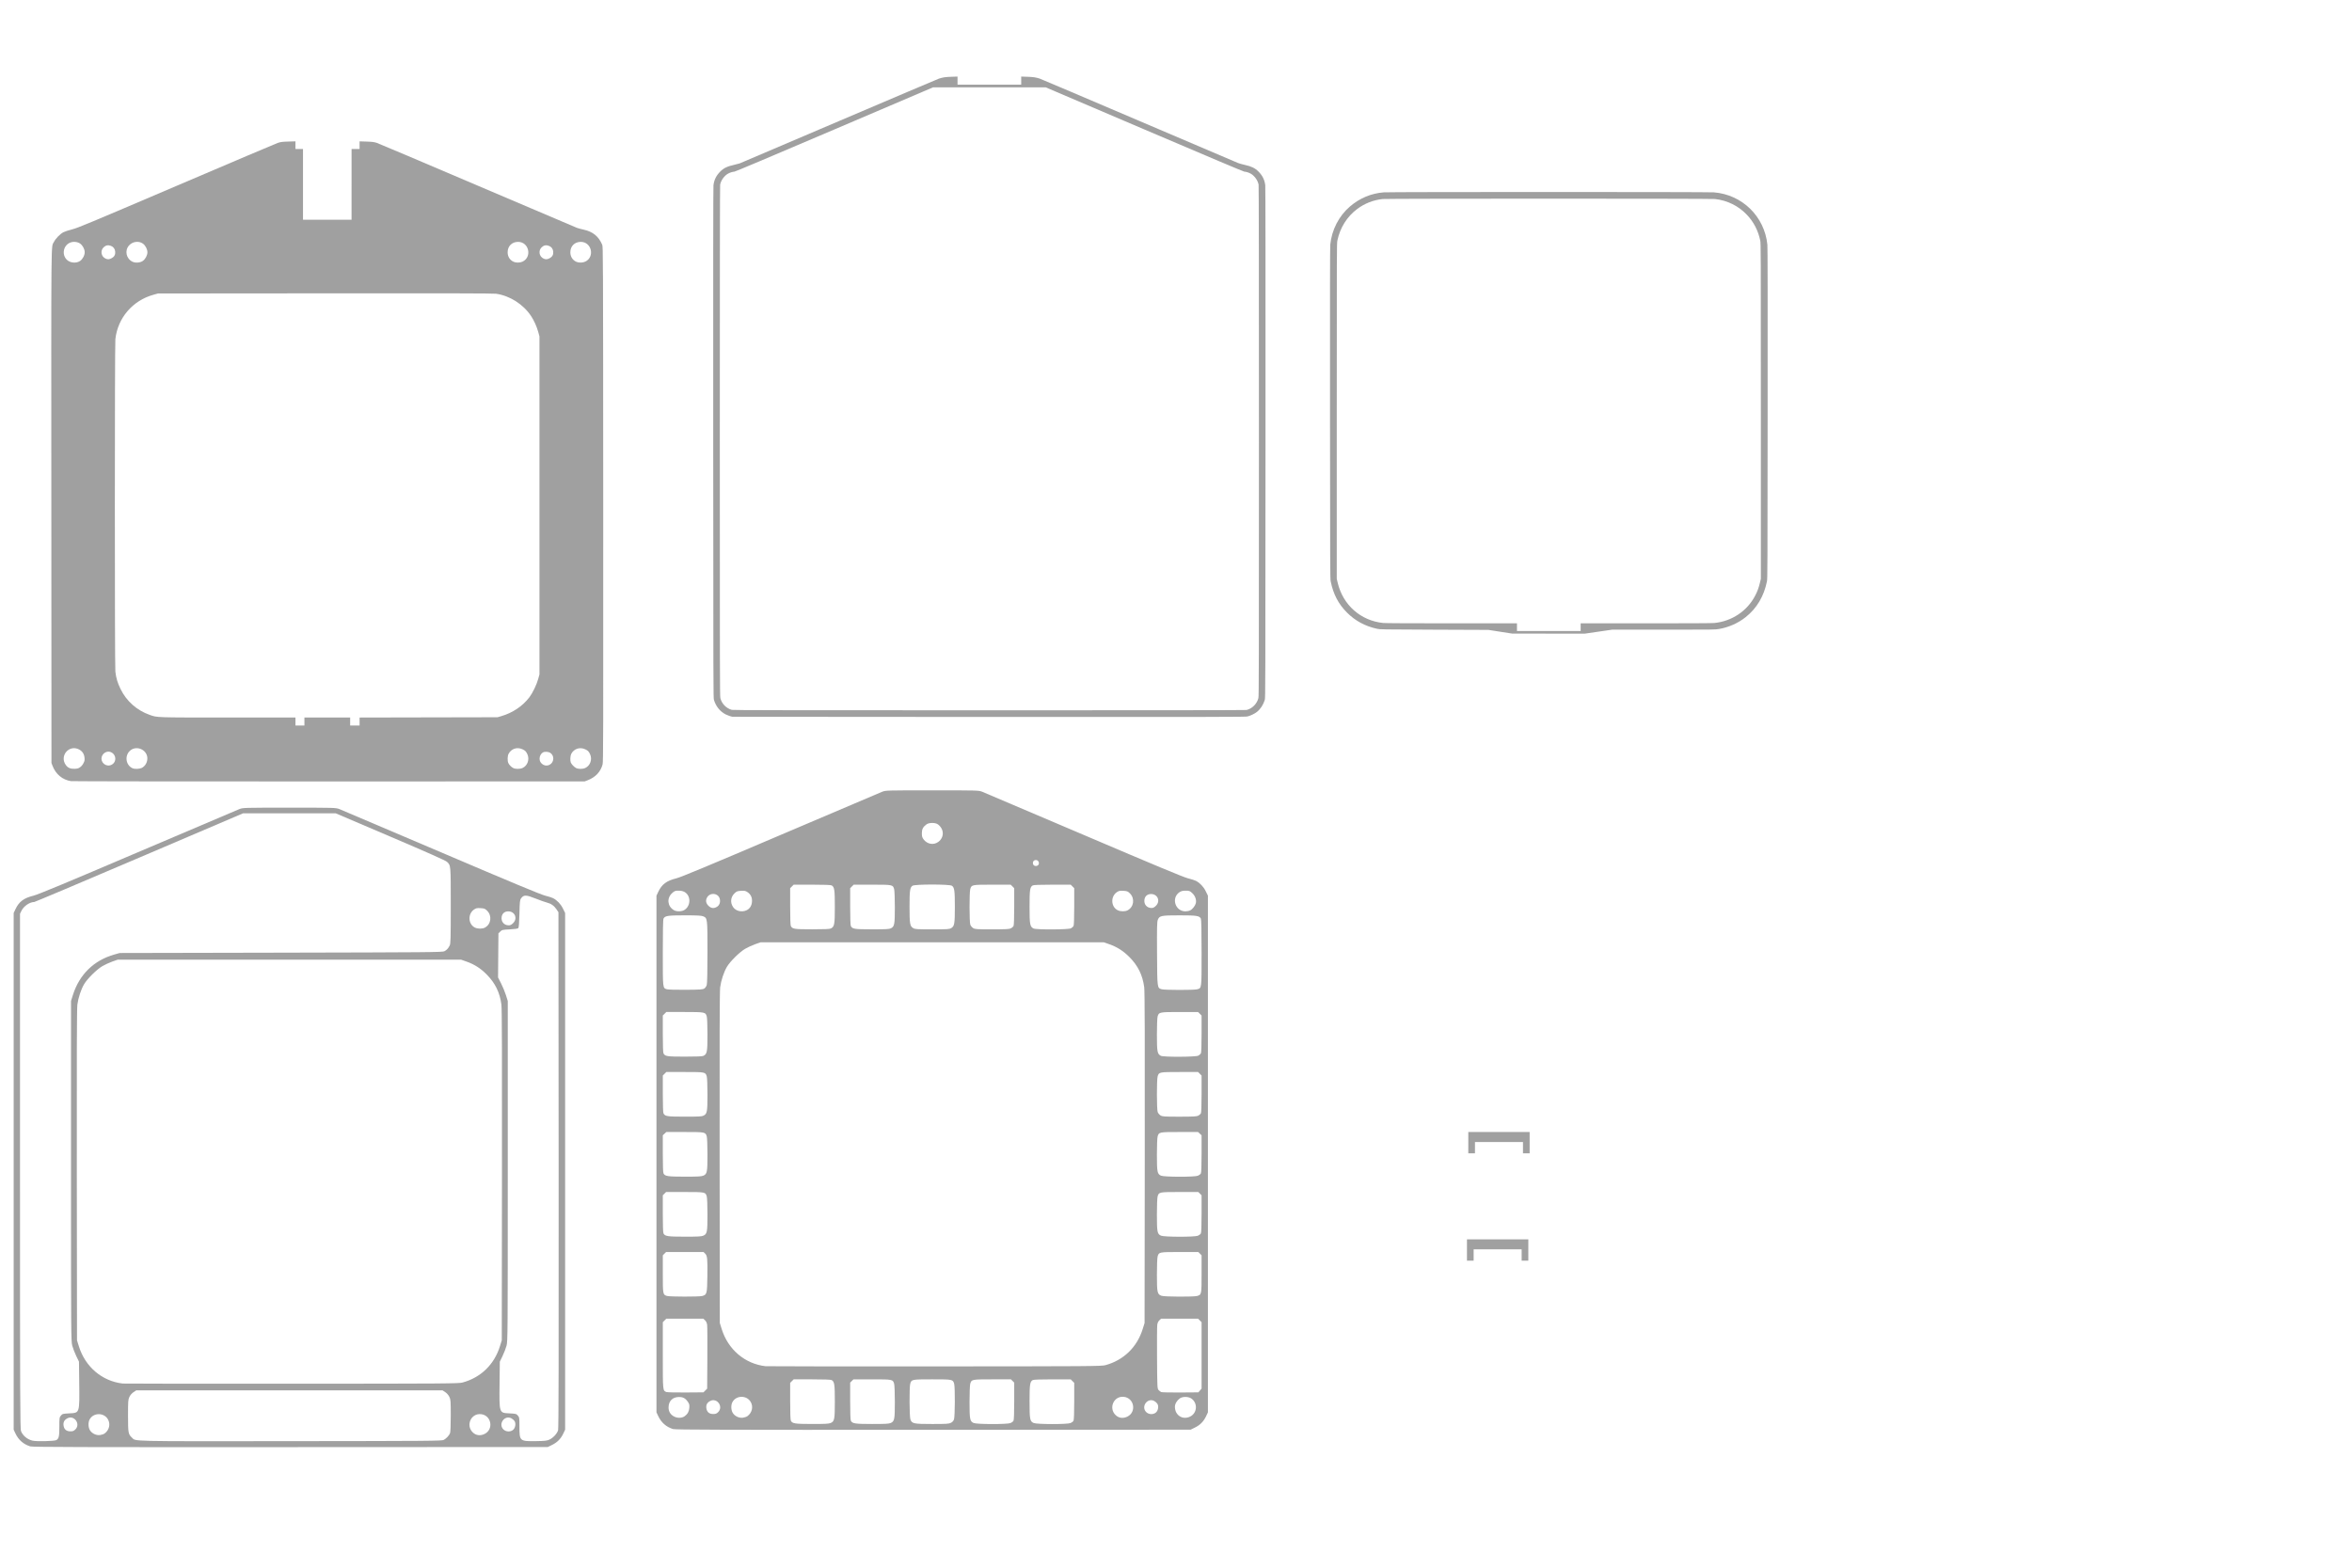 <?xml version="1.0" encoding="UTF-8" standalone="no"?>
<!-- Created with Inkscape (http://www.inkscape.org/) -->

<svg
   width="600mm"
   height="400mm"
   viewBox="0 0 600 400"
   version="1.1"
   id="svg5"
   inkscape:version="1.1.1 (3bf5ae0d25, 2021-09-20)"
   sodipodi:docname="MFD-Layout.svg"
   xmlns:inkscape="http://www.inkscape.org/namespaces/inkscape"
   xmlns:sodipodi="http://sodipodi.sourceforge.net/DTD/sodipodi-0.dtd"
   xmlns="http://www.w3.org/2000/svg"
   xmlns:svg="http://www.w3.org/2000/svg">
  <sodipodi:namedview
     id="namedview7"
     pagecolor="#ffffff"
     bordercolor="#666666"
     borderopacity="1.0"
     inkscape:pageshadow="2"
     inkscape:pageopacity="0.0"
     inkscape:pagecheckerboard="true"
     inkscape:document-units="mm"
     showgrid="false"
     width="600mm"
     inkscape:zoom="0.5499273"
     inkscape:cx="634.62934"
     inkscape:cy="83.64742"
     inkscape:window-width="3840"
     inkscape:window-height="2066"
     inkscape:window-x="1525"
     inkscape:window-y="-11"
     inkscape:window-maximized="1"
     inkscape:current-layer="layer1"
     showborder="true" />
  <defs
     id="defs2">
    <marker
       id="DistanceX"
       orient="auto"
       refX="0"
       refY="0"
       style="overflow:visible">
      <path
         d="M 3,-3 -3,3 M 0,-5 V 5"
         style="stroke:#000000;stroke-width:0.5"
         id="path11" />
    </marker>
    <pattern
       id="Hatch"
       patternUnits="userSpaceOnUse"
       width="8"
       height="8"
       x="0"
       y="0">
      <path
         d="M8 4 l-4,4"
         stroke="#000000"
         stroke-width="0.25"
         linecap="square"
         id="path14" />
      <path
         d="M6 2 l-4,4"
         stroke="#000000"
         stroke-width="0.25"
         linecap="square"
         id="path16" />
      <path
         d="M4 0 l-4,4"
         stroke="#000000"
         stroke-width="0.25"
         linecap="square"
         id="path18" />
    </pattern>
    <symbol
       id="*Model_Space" />
    <symbol
       id="*Paper_Space" />
    <symbol
       id="*Paper_Space0" />
    <inkscape:path-effect
       effect="fill_between_many"
       method="originald"
       linkedpaths="#g126,0,1"
       id="path-effect478"
       is_visible="true"
       lpeversion="0"
       join="true"
       close="true"
       autoreverse="true"
       applied="false" />
    <marker
       id="DistanceX-7"
       orient="auto"
       refX="0"
       refY="0"
       style="overflow:visible">
      <path
         d="M 3,-3 -3,3 M 0,-5 V 5"
         style="stroke:#000000;stroke-width:0.5"
         id="path2567" />
    </marker>
    <pattern
       id="Hatch-6"
       patternUnits="userSpaceOnUse"
       width="8"
       height="8"
       x="0"
       y="0">
      <path
         d="M8 4 l-4,4"
         stroke="#000000"
         stroke-width="0.25"
         linecap="square"
         id="path2570" />
      <path
         d="M6 2 l-4,4"
         stroke="#000000"
         stroke-width="0.25"
         linecap="square"
         id="path2572" />
      <path
         d="M4 0 l-4,4"
         stroke="#000000"
         stroke-width="0.25"
         linecap="square"
         id="path2574" />
    </pattern>
    <symbol
       id="*Model_Space-5" />
    <symbol
       id="*Paper_Space-8" />
    <symbol
       id="*Paper_Space0-4" />
    <marker
       id="DistanceX-3"
       orient="auto"
       refX="0"
       refY="0"
       style="overflow:visible">
      <path
         d="M 3,-3 -3,3 M 0,-5 V 5"
         style="stroke:#000000;stroke-width:0.5"
         id="path3787" />
    </marker>
    <pattern
       id="Hatch-8"
       patternUnits="userSpaceOnUse"
       width="8"
       height="8"
       x="0"
       y="0">
      <path
         d="M8 4 l-4,4"
         stroke="#000000"
         stroke-width="0.25"
         linecap="square"
         id="path3790" />
      <path
         d="M6 2 l-4,4"
         stroke="#000000"
         stroke-width="0.25"
         linecap="square"
         id="path3792" />
      <path
         d="M4 0 l-4,4"
         stroke="#000000"
         stroke-width="0.25"
         linecap="square"
         id="path3794" />
    </pattern>
    <symbol
       id="*Model_Space-3" />
    <symbol
       id="*Paper_Space-7" />
    <symbol
       id="*Paper_Space0-2" />
    <marker
       id="DistanceX-4"
       orient="auto"
       refX="0"
       refY="0"
       style="overflow:visible">
      <path
         d="M 3,-3 -3,3 M 0,-5 V 5"
         style="stroke:#000000;stroke-width:0.5"
         id="path4449" />
    </marker>
    <pattern
       id="Hatch-86"
       patternUnits="userSpaceOnUse"
       width="8"
       height="8"
       x="0"
       y="0">
      <path
         d="M8 4 l-4,4"
         stroke="#000000"
         stroke-width="0.25"
         linecap="square"
         id="path4452" />
      <path
         d="M6 2 l-4,4"
         stroke="#000000"
         stroke-width="0.25"
         linecap="square"
         id="path4454" />
      <path
         d="M4 0 l-4,4"
         stroke="#000000"
         stroke-width="0.25"
         linecap="square"
         id="path4456" />
    </pattern>
    <symbol
       id="*Model_Space-9" />
    <symbol
       id="*Paper_Space-0" />
    <symbol
       id="*Paper_Space0-1" />
    <marker
       id="DistanceX-2"
       orient="auto"
       refX="0"
       refY="0"
       style="overflow:visible">
      <path
         d="M 3,-3 -3,3 M 0,-5 V 5"
         style="stroke:#000000;stroke-width:0.5"
         id="path5402" />
    </marker>
    <pattern
       id="Hatch-85"
       patternUnits="userSpaceOnUse"
       width="8"
       height="8"
       x="0"
       y="0">
      <path
         d="M8 4 l-4,4"
         stroke="#000000"
         stroke-width="0.25"
         linecap="square"
         id="path5405" />
      <path
         d="M6 2 l-4,4"
         stroke="#000000"
         stroke-width="0.25"
         linecap="square"
         id="path5407" />
      <path
         d="M4 0 l-4,4"
         stroke="#000000"
         stroke-width="0.25"
         linecap="square"
         id="path5409" />
    </pattern>
    <symbol
       id="*Model_Space-6" />
    <symbol
       id="*Paper_Space-87" />
    <symbol
       id="*Paper_Space0-42" />
    <marker
       id="DistanceX-5"
       orient="auto"
       refX="0.0"
       refY="0.0"
       style="overflow:visible">
      <path
         d="M 3,-3 L -3,3 M 0,-5 L  0,5"
         style="stroke:#000000; stroke-width:0.5"
         id="path908" />
    </marker>
    <pattern
       id="Hatch-3"
       patternUnits="userSpaceOnUse"
       width="8"
       height="8"
       x="0"
       y="0">
      <path
         d="M8 4 l-4,4"
         stroke="#000000"
         stroke-width="0.25"
         linecap="square"
         id="path911" />
      <path
         d="M6 2 l-4,4"
         stroke="#000000"
         stroke-width="0.25"
         linecap="square"
         id="path913" />
      <path
         d="M4 0 l-4,4"
         stroke="#000000"
         stroke-width="0.25"
         linecap="square"
         id="path915" />
    </pattern>
    <symbol
       id="*Model_Space-99" />
    <symbol
       id="*Paper_Space-1" />
    <symbol
       id="*Paper_Space0-8" />
    <marker
       id="DistanceX-6"
       orient="auto"
       refX="0.0"
       refY="0.0"
       style="overflow:visible">
      <path
         d="M 3,-3 L -3,3 M 0,-5 L  0,5"
         style="stroke:#000000; stroke-width:0.5"
         id="path1025" />
    </marker>
    <pattern
       id="Hatch-0"
       patternUnits="userSpaceOnUse"
       width="8"
       height="8"
       x="0"
       y="0">
      <path
         d="M8 4 l-4,4"
         stroke="#000000"
         stroke-width="0.25"
         linecap="square"
         id="path1028" />
      <path
         d="M6 2 l-4,4"
         stroke="#000000"
         stroke-width="0.25"
         linecap="square"
         id="path1030" />
      <path
         d="M4 0 l-4,4"
         stroke="#000000"
         stroke-width="0.25"
         linecap="square"
         id="path1032" />
    </pattern>
    <symbol
       id="*Model_Space-0" />
    <symbol
       id="*Paper_Space-08" />
    <symbol
       id="*Paper_Space0-3" />
    <marker
       id="DistanceX-1"
       orient="auto"
       refX="0.0"
       refY="0.0"
       style="overflow:visible">
      <path
         d="M 3,-3 L -3,3 M 0,-5 L  0,5"
         style="stroke:#000000; stroke-width:0.5"
         id="path1160" />
    </marker>
    <pattern
       id="Hatch-2"
       patternUnits="userSpaceOnUse"
       width="8"
       height="8"
       x="0"
       y="0">
      <path
         d="M8 4 l-4,4"
         stroke="#000000"
         stroke-width="0.25"
         linecap="square"
         id="path1163" />
      <path
         d="M6 2 l-4,4"
         stroke="#000000"
         stroke-width="0.25"
         linecap="square"
         id="path1165" />
      <path
         d="M4 0 l-4,4"
         stroke="#000000"
         stroke-width="0.25"
         linecap="square"
         id="path1167" />
    </pattern>
    <symbol
       id="*Model_Space-64" />
    <symbol
       id="*Paper_Space-6" />
    <symbol
       id="*Paper_Space0-16" />
    <marker
       id="DistanceX-27"
       orient="auto"
       refX="0.0"
       refY="0.0"
       style="overflow:visible">
      <path
         d="M 3,-3 L -3,3 M 0,-5 L  0,5"
         style="stroke:#000000; stroke-width:0.5"
         id="path1259" />
    </marker>
    <pattern
       id="Hatch-03"
       patternUnits="userSpaceOnUse"
       width="8"
       height="8"
       x="0"
       y="0">
      <path
         d="M8 4 l-4,4"
         stroke="#000000"
         stroke-width="0.25"
         linecap="square"
         id="path1262" />
      <path
         d="M6 2 l-4,4"
         stroke="#000000"
         stroke-width="0.25"
         linecap="square"
         id="path1264" />
      <path
         d="M4 0 l-4,4"
         stroke="#000000"
         stroke-width="0.25"
         linecap="square"
         id="path1266" />
    </pattern>
    <symbol
       id="*Model_Space-1" />
    <symbol
       id="*Paper_Space-18" />
    <symbol
       id="*Paper_Space0-6" />
  </defs>
  <g
     inkscape:label="Layer 1"
     inkscape:groupmode="layer"
     id="layer1"
     style="display:inline">
    <path
       inkscape:original-d="M 0,0"
       inkscape:path-effect="#path-effect478"
       d="M 0,0"
       id="path480" />
    <path
       style="fill:#a0a0a0;stroke:none;stroke-width:0.085"
       d="m 186.858,182.887 c -0.434,-0.072 -1.333,-0.389 -1.788,-0.631 -1.427,-0.758 -2.446,-2.034 -2.947,-3.691 -0.148,-0.491 -0.155,-3.023 -0.179,-65.575 -0.017,-43.939 0.003,-65.28 0.062,-65.729 0.182,-1.395 0.702,-2.449 1.709,-3.467 0.877,-0.887 1.783,-1.336 3.441,-1.704 0.655,-0.145 1.344,-0.323 1.531,-0.396 0.187,-0.072 11.593,-4.935 25.345,-10.805 13.753,-5.871 25.235,-10.747 25.515,-10.836 1.018,-0.323 1.639,-0.414 3.168,-0.465 l 1.552,-0.051 v 1.033 1.033 h 8.122 8.122 V 20.57 19.538 l 1.552,0.051 c 1.528,0.051 2.147,0.141 3.168,0.465 0.281,0.089 11.648,4.919 25.26,10.734 13.613,5.815 25.021,10.678 25.352,10.807 0.331,0.129 1.135,0.353 1.786,0.497 1.651,0.366 2.558,0.816 3.435,1.702 1.007,1.018 1.526,2.072 1.709,3.467 0.059,0.449 0.079,21.79 0.062,65.729 -0.024,62.551 -0.031,65.084 -0.179,65.575 -0.377,1.247 -1.097,2.355 -1.992,3.066 -0.633,0.503 -1.689,1.009 -2.461,1.179 -0.557,0.123 -6.504,0.134 -65.872,0.124 -35.893,-0.006 -65.356,-0.027 -65.473,-0.047 z m 131.126,-1.73 c 1.441,-0.332 2.693,-1.596 3.04,-3.068 0.114,-0.483 0.129,-7.871 0.13,-65.534 7.9e-4,-42.916 -0.028,-65.145 -0.084,-65.447 -0.199,-1.072 -1.043,-2.253 -1.998,-2.795 -0.498,-0.283 -1.231,-0.513 -1.633,-0.513 -0.187,0 -8.858,-3.661 -25.483,-10.759 l -25.2,-10.759 h -14.364 -14.364 l -25.199,10.759 c -16.698,7.13 -25.296,10.759 -25.484,10.759 -0.404,0 -1.136,0.23 -1.635,0.513 -0.955,0.542 -1.799,1.722 -1.998,2.795 -0.056,0.303 -0.085,22.531 -0.084,65.447 0.001,57.663 0.016,65.05 0.13,65.534 0.341,1.448 1.484,2.631 2.931,3.036 0.306,0.086 13.461,0.108 65.66,0.111 42.042,0.002 65.405,-0.026 65.636,-0.079 z"
       id="path3326" />
    <path
       style="fill:#a0a0a0;stroke:none;stroke-width:0.085"
       d="m 382.732,161.192 -3.019,-0.471 -13.821,-0.055 c -13.674,-0.055 -13.83,-0.057 -14.645,-0.236 -3.017,-0.662 -5.567,-2.046 -7.661,-4.16 -2.172,-2.191 -3.459,-4.668 -4.122,-7.93 -0.14,-0.691 -0.15,-3.129 -0.175,-42.875 -0.018,-29.494 0.001,-42.411 0.065,-43.036 0.387,-3.803 2.202,-7.325 5.018,-9.738 2.493,-2.137 5.394,-3.351 8.627,-3.612 1.525,-0.123 82.694,-0.123 84.219,0 7.23,0.582 12.91,6.139 13.645,13.35 0.064,0.625 0.083,13.542 0.065,43.036 -0.025,39.747 -0.035,42.185 -0.175,42.875 -0.776,3.817 -2.585,6.86 -5.421,9.12 -1.926,1.535 -4.349,2.614 -6.794,3.026 -1.035,0.174 -1.267,0.177 -14.173,0.177 h -13.12 l -3.499,0.51 -3.499,0.51 -9.247,-0.01 -9.247,-0.01 z m 20.497,-1.167 v -0.978 h 16.619 c 10.913,0 16.921,-0.03 17.499,-0.089 4.475,-0.451 8.366,-3.059 10.399,-6.97 0.585,-1.126 0.906,-1.995 1.212,-3.282 l 0.241,-1.014 v -42.781 c 0,-41.541 -0.005,-42.803 -0.16,-43.546 -0.529,-2.531 -1.668,-4.732 -3.392,-6.555 -2.154,-2.276 -5.011,-3.687 -8.16,-4.03 -1.158,-0.126 -83.603,-0.126 -84.761,0 -2.4,0.261 -4.607,1.127 -6.504,2.551 -2.596,1.949 -4.366,4.766 -5.049,8.033 -0.155,0.743 -0.16,2.005 -0.16,43.546 v 42.781 l 0.242,1.021 c 1.344,5.669 5.875,9.668 11.611,10.245 0.578,0.058 6.586,0.089 17.499,0.089 h 16.619 v 0.978 0.978 h 8.122 8.122 z"
       id="path3365" />
    <path
       style="fill:#a0a0a0;stroke:none;stroke-width:0.17"
       d="m 7.703,369.047 c -1.733,-0.543 -2.99,-1.648 -3.774,-3.318 l -0.442,-0.943 v -65.915 -65.915 l 0.442,-0.943 c 0.92,-1.962 2.12,-2.863 4.648,-3.489 1.163,-0.288 8.263,-3.243 26.571,-11.059 13.741,-5.866 25.405,-10.828 25.919,-11.025 0.92,-0.354 1.129,-0.36 12.758,-0.36 11.622,0 11.838,0.006 12.758,0.359 0.515,0.198 12.178,5.159 25.919,11.025 17.917,7.649 25.423,10.775 26.536,11.052 0.854,0.212 1.782,0.507 2.063,0.655 1.032,0.543 1.943,1.504 2.502,2.64 l 0.56,1.137 v 65.919 65.918 l -0.448,0.956 c -0.631,1.345 -1.53,2.267 -2.841,2.912 l -1.126,0.554 -65.663,0.032 c -53.97,0.026 -65.791,-0.008 -66.38,-0.193 z m 6.701,-1.617 c 0.621,-0.41 0.735,-0.94 0.735,-3.409 0,-2.246 0.02,-2.387 0.406,-2.836 0.382,-0.444 0.508,-0.477 2.142,-0.562 2.675,-0.139 2.612,0.058 2.521,-7.915 l -0.06,-5.273 -0.699,-1.446 c -0.385,-0.795 -0.842,-1.982 -1.016,-2.637 -0.305,-1.146 -0.316,-2.817 -0.316,-44.567 v -43.376 l 0.469,-1.496 c 1.647,-5.253 5.357,-8.884 10.587,-10.366 l 1.361,-0.385 41.165,-0.085 c 37.812,-0.078 41.207,-0.108 41.676,-0.365 0.612,-0.336 0.97,-0.725 1.34,-1.455 0.244,-0.483 0.276,-1.633 0.276,-10.169 0,-10.485 0.019,-10.261 -0.977,-11.198 -0.347,-0.326 -4.929,-2.365 -14.434,-6.421 l -13.925,-5.943 h -11.83 -11.83 l -26.494,11.312 c -14.571,6.222 -26.617,11.312 -26.767,11.312 -1.163,0 -2.689,1.056 -3.275,2.266 l -0.355,0.734 v 65.697 c 0,58.966 0.027,65.761 0.264,66.329 0.49,1.175 1.588,2.081 2.92,2.41 1.035,0.256 5.674,0.139 6.117,-0.154 z m 98.799,-0.035 c 0.674,-0.373 1.381,-1.134 1.605,-1.727 0.109,-0.289 0.181,-2.071 0.181,-4.497 0,-3.747 -0.024,-4.068 -0.361,-4.763 -0.217,-0.449 -0.635,-0.927 -1.051,-1.202 l -0.69,-0.457 h -39.064 -39.063 l -0.69,0.457 c -0.416,0.275 -0.833,0.753 -1.051,1.202 -0.337,0.695 -0.361,1.016 -0.361,4.78 0,4.409 0.058,4.744 0.981,5.61 1.081,1.016 -1.604,0.955 40.44,0.916 35.624,-0.033 38.653,-0.058 39.124,-0.319 z m 26.961,-0.079 c 0.946,-0.432 1.959,-1.53 2.208,-2.392 0.135,-0.468 0.173,-18.929 0.138,-66.406 l -0.05,-65.757 -0.461,-0.697 c -0.622,-0.941 -1.416,-1.514 -2.434,-1.759 -0.466,-0.112 -1.802,-0.585 -2.969,-1.051 -2.389,-0.954 -2.981,-0.966 -3.646,-0.071 -0.327,0.44 -0.364,0.768 -0.442,3.947 -0.062,2.52 -0.145,3.527 -0.306,3.688 -0.142,0.142 -0.916,0.255 -2.175,0.316 -1.837,0.09 -1.982,0.123 -2.416,0.556 l -0.461,0.461 -0.049,5.625 -0.049,5.625 0.767,1.496 c 0.422,0.823 0.98,2.175 1.24,3.004 l 0.473,1.508 v 43.376 c 0,41.75 -0.012,43.421 -0.316,44.567 -0.174,0.655 -0.631,1.841 -1.016,2.637 l -0.699,1.446 -0.06,5.273 c -0.091,7.973 -0.154,7.776 2.521,7.915 1.634,0.085 1.759,0.118 2.142,0.562 0.386,0.449 0.406,0.589 0.406,2.855 0,3.668 0.071,3.729 4.253,3.665 2.242,-0.034 2.751,-0.093 3.402,-0.39 z M 26.696,365.753 c 1.173,-0.869 1.53,-2.376 0.85,-3.587 -1.013,-1.803 -3.748,-1.78 -4.699,0.04 -0.393,0.752 -0.347,2 0.101,2.725 0.515,0.833 1.59,1.346 2.567,1.224 0.421,-0.052 0.952,-0.234 1.18,-0.403 z m 96.909,0.127 c 2.391,-1.158 1.766,-4.751 -0.879,-5.049 -2.582,-0.291 -3.993,2.897 -2.076,4.688 0.804,0.75 1.88,0.882 2.955,0.362 z M 19.235,364.714 c 1.38,-1.38 -0.304,-3.725 -2.032,-2.831 -0.794,0.411 -1.105,0.989 -0.99,1.843 0.132,0.981 0.728,1.485 1.756,1.485 0.623,0 0.863,-0.094 1.266,-0.497 z m 111.661,0.114 c 0.58,-0.499 0.761,-1.633 0.359,-2.246 -0.153,-0.234 -0.517,-0.549 -0.808,-0.699 -1.728,-0.894 -3.412,1.452 -2.032,2.831 0.648,0.648 1.798,0.701 2.481,0.114 z m -12.872,-12.082 c 4.641,-1.27 8.055,-4.584 9.502,-9.223 l 0.478,-1.531 0.049,-42.101 c 0.035,-29.989 -0.005,-42.516 -0.139,-43.546 -0.405,-3.117 -1.596,-5.542 -3.808,-7.754 -1.555,-1.555 -3.12,-2.549 -5.118,-3.25 l -1.361,-0.478 H 73.825 30.023 l -1.361,0.478 c -0.748,0.263 -1.897,0.791 -2.552,1.174 -1.429,0.836 -3.839,3.219 -4.655,4.603 -0.786,1.334 -1.499,3.498 -1.721,5.228 -0.131,1.021 -0.172,13.804 -0.137,43.546 l 0.049,42.101 0.478,1.531 c 1.637,5.248 5.911,8.877 11.174,9.49 0.327,0.038 19.732,0.06 43.121,0.049 39.779,-0.019 42.595,-0.04 43.603,-0.316 z m 5.635,-116.044 c 1.608,-0.831 1.921,-3.016 0.619,-4.318 -0.538,-0.538 -0.715,-0.608 -1.67,-0.667 -0.907,-0.056 -1.159,-0.005 -1.664,0.335 -1.653,1.114 -1.535,3.761 0.207,4.619 0.701,0.346 1.872,0.36 2.508,0.031 z m 7.253,-1.177 c 1.185,-1.185 0.439,-2.981 -1.241,-2.99 -0.918,-0.005 -1.556,0.521 -1.696,1.397 -0.192,1.209 0.59,2.158 1.788,2.167 0.425,0.003 0.717,-0.143 1.148,-0.574 z"
       id="path4248" />
    <path
       style="fill:#a0a0a0;stroke:none;stroke-width:0.17"
       d="m 171.683,364.625 c -1.733,-0.543 -2.99,-1.648 -3.774,-3.318 l -0.442,-0.943 V 294.448 228.534 l 0.442,-0.943 c 0.92,-1.962 2.12,-2.863 4.648,-3.489 1.163,-0.288 8.263,-3.243 26.571,-11.059 13.741,-5.866 25.405,-10.828 25.919,-11.025 0.92,-0.354 1.129,-0.36 12.758,-0.36 11.622,0 11.838,0.006 12.758,0.359 0.515,0.198 12.178,5.159 25.919,11.025 17.917,7.649 25.423,10.775 26.536,11.052 0.854,0.212 1.782,0.507 2.063,0.655 1.032,0.543 1.943,1.504 2.502,2.64 l 0.56,1.137 v 65.919 65.918 l -0.448,0.956 c -0.631,1.345 -1.53,2.267 -2.841,2.912 l -1.126,0.554 -65.663,0.032 c -53.97,0.026 -65.791,-0.008 -66.38,-0.193 z m 40.192,-1.534 c 1.006,-0.421 1.094,-0.864 1.094,-5.534 0,-4.348 -0.106,-5.045 -0.825,-5.43 -0.222,-0.119 -1.992,-0.184 -5.009,-0.184 h -4.666 l -0.448,0.448 -0.448,0.448 v 4.666 c 0,3.012 0.065,4.787 0.183,5.009 0.383,0.715 1.02,0.812 5.393,0.819 3.253,0.005 4.257,-0.046 4.726,-0.242 z m 15.309,0 c 1.002,-0.419 1.094,-0.876 1.093,-5.401 -5.3e-4,-2.2 -0.079,-4.242 -0.177,-4.593 -0.318,-1.144 -0.363,-1.153 -5.651,-1.153 h -4.733 l -0.418,0.418 -0.418,0.418 v 4.697 c 0,3.034 0.065,4.818 0.183,5.04 0.383,0.715 1.02,0.812 5.393,0.819 3.253,0.005 4.257,-0.046 4.726,-0.242 z m 15.383,-0.049 c 0.406,-0.203 0.66,-0.487 0.798,-0.893 0.258,-0.757 0.294,-8.153 0.045,-9.053 -0.317,-1.143 -0.368,-1.153 -5.606,-1.153 -5.238,0 -5.288,0.01 -5.606,1.153 -0.25,0.9 -0.213,8.296 0.045,9.053 0.375,1.098 0.804,1.19 5.561,1.19 3.627,0 4.245,-0.039 4.763,-0.297 z m 15.216,0.057 c 0.317,-0.132 0.659,-0.395 0.76,-0.584 0.119,-0.222 0.184,-2.001 0.184,-5.04 v -4.697 l -0.418,-0.418 -0.418,-0.418 h -4.733 c -5.289,0 -5.334,0.009 -5.651,1.153 -0.098,0.352 -0.176,2.393 -0.177,4.593 -0.001,4.481 0.096,4.977 1.056,5.394 0.807,0.351 8.563,0.364 9.396,0.016 z m 15.309,0 c 0.317,-0.132 0.659,-0.395 0.76,-0.584 0.119,-0.222 0.184,-1.992 0.184,-5.009 v -4.666 l -0.448,-0.448 -0.448,-0.448 h -4.666 c -3.017,0 -4.787,0.065 -5.009,0.184 -0.719,0.385 -0.825,1.081 -0.825,5.43 0,4.626 0.092,5.108 1.057,5.527 0.807,0.351 8.564,0.364 9.396,0.016 z m -98.407,-1.769 c 0.742,-0.55 1.084,-1.172 1.159,-2.108 0.059,-0.739 0.001,-1.004 -0.326,-1.48 -0.67,-0.977 -1.237,-1.291 -2.324,-1.291 -1.609,0 -2.638,1.031 -2.644,2.65 -0.004,1.052 0.483,1.848 1.427,2.337 0.882,0.456 2.007,0.411 2.707,-0.107 z m 15.99,0 c 1.173,-0.869 1.53,-2.376 0.85,-3.587 -1.013,-1.803 -3.748,-1.78 -4.699,0.04 -0.393,0.752 -0.347,2 0.101,2.725 0.515,0.833 1.59,1.346 2.567,1.224 0.421,-0.052 0.952,-0.234 1.18,-0.403 z m 96.909,0.127 c 2.391,-1.158 1.766,-4.751 -0.879,-5.049 -2.581,-0.291 -3.993,2.897 -2.076,4.688 0.804,0.75 1.88,0.882 2.955,0.362 z m 16.052,-0.03 c 1.781,-0.903 1.944,-3.405 0.298,-4.579 -0.753,-0.537 -2.269,-0.558 -2.967,-0.04 -0.756,0.56 -1.246,1.402 -1.246,2.141 0,2.183 2,3.449 3.915,2.478 z m -120.422,-1.135 c 1.38,-1.38 -0.304,-3.725 -2.032,-2.831 -0.794,0.411 -1.105,0.989 -0.99,1.843 0.132,0.981 0.728,1.485 1.756,1.485 0.623,0 0.863,-0.094 1.266,-0.497 z m 111.661,0.114 c 0.58,-0.499 0.761,-1.633 0.359,-2.246 -0.153,-0.234 -0.517,-0.549 -0.808,-0.699 -1.728,-0.894 -3.412,1.452 -2.032,2.831 0.648,0.648 1.798,0.701 2.481,0.114 z m -114.952,-5.617 0.471,-0.471 0.052,-7.779 c 0.029,-4.278 0.004,-8.113 -0.056,-8.522 -0.07,-0.483 -0.261,-0.885 -0.545,-1.148 l -0.437,-0.405 h -4.715 -4.715 l -0.448,0.448 -0.448,0.448 v 8.444 c 0,9.138 -0.014,8.992 0.911,9.376 0.2,0.083 2.411,0.135 4.911,0.115 l 4.547,-0.036 z m 126.193,-0.006 0.41,-0.477 v -8.472 -8.472 l -0.448,-0.448 -0.448,-0.448 h -4.715 -4.715 l -0.437,0.405 c -0.284,0.263 -0.475,0.665 -0.545,1.148 -0.06,0.409 -0.085,4.238 -0.056,8.508 0.05,7.486 0.065,7.778 0.392,8.143 0.187,0.208 0.493,0.442 0.68,0.521 0.187,0.079 2.395,0.127 4.905,0.107 l 4.565,-0.036 z m -24.113,-6.46 c 4.641,-1.27 8.055,-4.584 9.502,-9.223 l 0.478,-1.531 0.049,-42.101 c 0.035,-29.989 -0.005,-42.516 -0.139,-43.546 -0.405,-3.117 -1.596,-5.542 -3.808,-7.754 -1.555,-1.555 -3.12,-2.549 -5.118,-3.25 l -1.361,-0.478 h -43.802 -43.802 l -1.361,0.478 c -0.748,0.263 -1.897,0.791 -2.552,1.174 -1.429,0.836 -3.839,3.219 -4.655,4.603 -0.786,1.334 -1.499,3.498 -1.721,5.228 -0.131,1.021 -0.172,13.804 -0.137,43.546 l 0.049,42.101 0.478,1.531 c 1.637,5.248 5.911,8.877 11.174,9.49 0.327,0.038 19.732,0.06 43.121,0.049 39.779,-0.019 42.595,-0.04 43.603,-0.316 z m -102.84,-17.652 c 1.161,-0.322 1.224,-0.569 1.287,-5.001 0.063,-4.517 -0.009,-5.251 -0.571,-5.813 l -0.404,-0.404 h -4.778 -4.778 l -0.418,0.418 -0.418,0.418 v 4.733 c 0,5.232 0.02,5.337 1.071,5.641 0.762,0.22 8.221,0.228 9.009,0.009 z m 126.21,0.003 c 1.144,-0.318 1.153,-0.363 1.153,-5.651 v -4.733 l -0.418,-0.418 -0.418,-0.418 h -4.733 c -5.289,0 -5.334,0.009 -5.651,1.153 -0.098,0.353 -0.176,2.404 -0.176,4.63 0,4.57 0.098,5.019 1.189,5.391 0.757,0.258 8.153,0.294 9.053,0.045 z M 179.385,315.293 c 1.002,-0.419 1.094,-0.876 1.093,-5.401 -5.3e-4,-2.2 -0.079,-4.242 -0.177,-4.593 -0.318,-1.144 -0.363,-1.153 -5.651,-1.153 h -4.733 l -0.418,0.418 -0.418,0.418 v 4.697 c 0,3.034 0.065,4.818 0.183,5.04 0.383,0.715 1.02,0.812 5.393,0.819 3.253,0.005 4.257,-0.046 4.726,-0.242 z m 126.197,0.008 c 0.317,-0.132 0.659,-0.395 0.76,-0.584 0.119,-0.222 0.184,-2.001 0.184,-5.04 v -4.697 l -0.418,-0.418 -0.418,-0.418 h -4.733 c -5.289,0 -5.334,0.009 -5.651,1.153 -0.098,0.352 -0.176,2.393 -0.177,4.593 0,4.481 0.096,4.977 1.056,5.394 0.807,0.351 8.563,0.364 9.396,0.016 z M 179.385,299.984 c 1.002,-0.419 1.094,-0.875 1.093,-5.401 -5.3e-4,-2.2 -0.079,-4.242 -0.177,-4.593 -0.318,-1.143 -0.366,-1.153 -5.619,-1.153 h -4.7 l -0.45,0.417 -0.45,0.417 v 4.697 c 0,3.035 0.065,4.818 0.183,5.04 0.383,0.715 1.02,0.812 5.393,0.819 3.253,0.005 4.257,-0.046 4.726,-0.242 z m 126.197,0.008 c 0.317,-0.132 0.659,-0.395 0.76,-0.584 0.119,-0.222 0.184,-2.001 0.184,-5.041 v -4.697 l -0.45,-0.417 -0.45,-0.417 h -4.7 c -5.253,0 -5.301,0.01 -5.619,1.153 -0.098,0.352 -0.176,2.393 -0.177,4.593 0,4.481 0.096,4.977 1.056,5.394 0.807,0.351 8.563,0.364 9.396,0.016 z M 179.481,284.657 c 0.902,-0.466 0.999,-0.989 0.998,-5.384 -5.3e-4,-2.2 -0.079,-4.242 -0.177,-4.593 -0.318,-1.143 -0.366,-1.153 -5.62,-1.153 h -4.702 l -0.448,0.448 -0.448,0.448 v 4.666 c 0,2.862 0.067,4.792 0.174,4.992 0.406,0.759 0.854,0.829 5.405,0.836 3.583,0.006 4.39,-0.038 4.819,-0.26 z m 126.198,0.01 c 0.273,-0.141 0.576,-0.404 0.672,-0.584 0.108,-0.202 0.175,-2.118 0.175,-4.993 v -4.666 l -0.448,-0.448 -0.448,-0.448 h -4.702 c -5.255,0 -5.303,0.01 -5.62,1.153 -0.244,0.878 -0.232,8.337 0.015,9.044 0.106,0.303 0.431,0.697 0.723,0.875 0.485,0.295 0.904,0.324 4.834,0.324 3.507,0 4.396,-0.047 4.8,-0.256 z M 179.459,269.396 c 0.913,-0.456 1.02,-1.024 1.019,-5.396 -2.7e-4,-2.199 -0.078,-4.277 -0.173,-4.618 -0.317,-1.14 -0.443,-1.166 -5.665,-1.166 h -4.661 l -0.448,0.448 -0.448,0.448 v 4.666 c 0,2.862 0.067,4.792 0.174,4.992 0.407,0.761 0.85,0.829 5.439,0.833 3.136,0.003 4.455,-0.055 4.763,-0.208 z m 126.22,-0.039 c 0.273,-0.141 0.576,-0.404 0.672,-0.584 0.108,-0.202 0.175,-2.118 0.175,-4.993 V 259.114 l -0.448,-0.448 -0.448,-0.448 h -4.661 c -5.222,0 -5.349,0.026 -5.665,1.166 -0.095,0.341 -0.173,2.419 -0.173,4.618 0,4.372 0.107,4.94 1.019,5.396 0.674,0.337 8.868,0.303 9.529,-0.039 z M 179.671,252.222 c 0.263,-0.172 0.526,-0.564 0.629,-0.936 0.111,-0.401 0.178,-3.515 0.179,-8.342 0.001,-8.624 -0.007,-8.69 -1.093,-9.144 -0.467,-0.195 -1.48,-0.249 -4.689,-0.249 -4.348,0 -5.045,0.106 -5.43,0.825 -0.125,0.233 -0.184,3.05 -0.184,8.737 0,9.264 -0.033,8.977 1.071,9.307 0.3,0.09 2.462,0.148 4.806,0.13 3.727,-0.028 4.317,-0.07 4.712,-0.329 z m 125.702,0.203 c 1.198,-0.333 1.153,0.028 1.153,-9.312 0,-5.687 -0.059,-8.504 -0.184,-8.737 -0.385,-0.719 -1.081,-0.825 -5.43,-0.825 -4.686,0 -5.113,0.086 -5.541,1.109 -0.217,0.52 -0.248,1.808 -0.207,8.647 0.054,8.934 0.033,8.769 1.198,9.106 0.763,0.22 8.224,0.231 9.01,0.012 z M 211.948,236.906 c 0.918,-0.459 1.02,-1.012 1.02,-5.529 2.7e-4,-4.388 -0.104,-5.081 -0.825,-5.467 -0.222,-0.119 -1.992,-0.184 -5.009,-0.184 h -4.666 l -0.448,0.448 -0.448,0.448 v 4.666 c 0,2.862 0.067,4.792 0.174,4.992 0.407,0.761 0.85,0.829 5.439,0.833 3.136,0.003 4.455,-0.055 4.763,-0.208 z m 15.331,-0.049 c 0.902,-0.466 0.999,-0.989 0.998,-5.384 -5.3e-4,-2.2 -0.079,-4.242 -0.177,-4.593 -0.318,-1.143 -0.366,-1.153 -5.62,-1.153 h -4.702 l -0.448,0.448 -0.448,0.448 v 4.666 c 0,2.862 0.067,4.792 0.174,4.992 0.406,0.759 0.854,0.829 5.405,0.836 3.583,0.006 4.39,-0.038 4.819,-0.26 z m 15.405,-0.066 c 0.797,-0.486 0.902,-1.12 0.902,-5.452 0,-4.116 -0.114,-4.917 -0.761,-5.341 -0.623,-0.408 -9.419,-0.408 -10.042,0 -0.647,0.424 -0.761,1.225 -0.761,5.341 0,4.331 0.105,4.966 0.902,5.452 0.5,0.305 0.883,0.331 4.88,0.331 3.997,0 4.38,-0.026 4.88,-0.331 z m 15.196,0.075 c 0.273,-0.141 0.576,-0.404 0.672,-0.584 0.108,-0.202 0.175,-2.118 0.175,-4.993 v -4.666 l -0.448,-0.448 -0.448,-0.448 h -4.702 c -5.254,0 -5.303,0.01 -5.62,1.153 -0.244,0.878 -0.232,8.337 0.015,9.044 0.106,0.303 0.431,0.697 0.723,0.875 0.485,0.295 0.904,0.324 4.834,0.324 3.507,5.3e-4 4.396,-0.047 4.8,-0.256 z m 15.309,0 c 0.273,-0.141 0.576,-0.404 0.672,-0.584 0.108,-0.202 0.175,-2.118 0.175,-4.993 v -4.666 l -0.448,-0.448 -0.448,-0.448 h -4.666 c -3.017,0 -4.787,0.065 -5.009,0.184 -0.72,0.386 -0.825,1.079 -0.825,5.467 2.7e-4,4.516 0.103,5.07 1.02,5.529 0.673,0.337 8.868,0.303 9.529,-0.039 z m -98.661,-4.651 c 1.192,-0.635 1.694,-2.333 1.06,-3.594 -0.46,-0.916 -1.265,-1.364 -2.448,-1.364 -0.904,0 -1.057,0.056 -1.674,0.614 -1.414,1.278 -1.222,3.344 0.404,4.335 0.68,0.415 1.888,0.419 2.658,0.009 z m 15.922,0.039 c 0.827,-0.393 1.305,-1.145 1.381,-2.175 0.079,-1.067 -0.303,-1.884 -1.146,-2.451 -0.504,-0.34 -0.758,-0.391 -1.657,-0.336 -0.935,0.058 -1.134,0.135 -1.662,0.647 -1.001,0.97 -1.13,2.393 -0.323,3.542 0.699,0.994 2.215,1.338 3.407,0.772 z m 97.187,0.024 c 1.608,-0.831 1.921,-3.016 0.619,-4.318 -0.538,-0.538 -0.715,-0.608 -1.67,-0.667 -0.907,-0.056 -1.159,-0.005 -1.664,0.335 -1.653,1.114 -1.535,3.761 0.207,4.619 0.701,0.346 1.872,0.36 2.508,0.031 z m 15.996,-0.003 c 0.588,-0.304 1.274,-1.181 1.426,-1.824 0.199,-0.843 -0.161,-1.867 -0.9,-2.557 -0.629,-0.588 -0.762,-0.638 -1.685,-0.638 -0.759,0 -1.142,0.094 -1.58,0.386 -2.17,1.449 -1.106,4.887 1.512,4.887 0.404,0 0.956,-0.115 1.227,-0.255 z m -120.764,-0.883 c 0.619,-0.365 0.913,-1.073 0.784,-1.884 -0.262,-1.648 -2.551,-1.947 -3.325,-0.434 -0.364,0.711 -0.23,1.409 0.388,2.027 0.662,0.662 1.363,0.757 2.152,0.291 z m 112.021,-0.291 c 1.185,-1.185 0.439,-2.981 -1.241,-2.99 -0.918,-0.005 -1.556,0.521 -1.696,1.397 -0.192,1.209 0.59,2.158 1.788,2.167 0.425,0.003 0.717,-0.143 1.148,-0.574 z m -30.074,-10.342 c 0.477,-0.477 0.118,-1.327 -0.561,-1.327 -0.456,0 -0.765,0.31 -0.765,0.765 0,0.456 0.309,0.765 0.765,0.765 0.196,0 0.449,-0.092 0.561,-0.204 z m -25.427,-5.969 c 1.537,-1.172 1.481,-3.252 -0.119,-4.447 -0.659,-0.492 -2.272,-0.492 -2.931,0 -0.888,0.663 -1.171,1.212 -1.171,2.269 0,0.8 0.084,1.088 0.456,1.576 0.945,1.238 2.587,1.501 3.766,0.602 z"
       id="path5201" />
    <path
       style="fill:#a0a0a0;stroke:none;stroke-width:0.17"
       d="m 374.227,318.943 v -2.722 h 7.825 7.825 v 2.722 2.722 h -0.851 -0.851 v -1.446 -1.446 h -6.124 -6.124 v 1.446 1.446 h -0.851 -0.851 z"
       id="path7639" />
    <path
       style="display:inline;fill:#a0a0a0;stroke:none;stroke-width:0.17"
       d="m 374.567,291.557 v -2.722 h 7.825 7.825 v 2.722 2.722 h -0.851 -0.851 v -1.446 -1.446 h -6.124 -6.124 v 1.446 1.446 h -0.851 -0.851 z"
       id="path7639-5" />
    <g
       inkscape:label="0"
       id="g975"
       transform="matrix(0.265,0,0,0.265,391.635,-494.742)">
      <path
         d="m 89.232,960.227 a 6.082,6.082 0 1 0 -12.164,0 6.082,6.082 0 1 0 12.164,0 z"
         style="fill:none;stroke:#000000;stroke-width:0.9;stroke-linecap:round"
         id="path923" />
      <path
         d="m -77.068,1284.813 a 6.082,6.082 0 1 0 -12.164,0 6.082,6.082 0 1 0 12.164,0 z"
         style="fill:none;stroke:#000000;stroke-width:0.9;stroke-linecap:round"
         id="path925" />
      <path
         d="m 8.693,980.787 a 8.693,8.693 0 1 0 -17.386,0 8.693,8.693 0 1 0 17.386,0 z"
         style="fill:none;stroke:#000000;stroke-width:0.9;stroke-linecap:round"
         id="path927" />
      <path
         style="fill:none;stroke:#000000;stroke-width:0.9;stroke-linecap:round"
         d="M 116.22,901.417 H 52.913"
         id="path929" />
      <path
         style="fill:none;stroke:#000000;stroke-width:0.9;stroke-linecap:round"
         d="m 52.913,901.417 v 11.339"
         id="path931" />
      <path
         style="fill:none;stroke:#000000;stroke-width:0.9;stroke-linecap:round"
         d="M 52.913,912.756 H -52.913"
         id="path933" />
      <path
         style="fill:none;stroke:#000000;stroke-width:0.9;stroke-linecap:round"
         d="M -52.913,912.756 V 901.417"
         id="path935" />
      <path
         style="fill:none;stroke:#000000;stroke-width:0.9;stroke-linecap:round"
         d="M -52.913,901.417 H -116.22"
         id="path937" />
      <path
         style="fill:none;stroke:#000000;stroke-width:0.9;stroke-linecap:round"
         d="M -116.22,901.417 V 1048.82"
         id="path939" />
      <path
         style="fill:none;stroke:#000000;stroke-width:0.9;stroke-linecap:round"
         d="m -116.22,1048.82 h 11.338"
         id="path941" />
      <path
         style="fill:none;stroke:#000000;stroke-width:0.9;stroke-linecap:round"
         d="m -104.882,1048.82 v 147.4"
         id="path943" />
      <path
         style="fill:none;stroke:#000000;stroke-width:0.9;stroke-linecap:round"
         d="M -104.882,1196.22 H -116.22"
         id="path945" />
      <path
         style="fill:none;stroke:#000000;stroke-width:0.9;stroke-linecap:round"
         d="m -116.22,1196.22 v 147.4"
         id="path947" />
      <path
         style="fill:none;stroke:#000000;stroke-width:0.9;stroke-linecap:round"
         d="m -116.22,1343.62 h 63.307"
         id="path949" />
      <path
         style="fill:none;stroke:#000000;stroke-width:0.9;stroke-linecap:round"
         d="m -52.913,1343.62 v -11.34"
         id="path951" />
      <path
         style="fill:none;stroke:#000000;stroke-width:0.9;stroke-linecap:round"
         d="M -52.913,1332.28 H 52.913"
         id="path953" />
      <path
         style="fill:none;stroke:#000000;stroke-width:0.9;stroke-linecap:round"
         d="m 52.913,1332.28 v 11.34"
         id="path955" />
      <path
         style="fill:none;stroke:#000000;stroke-width:0.9;stroke-linecap:round"
         d="M 52.913,1343.62 H 116.22"
         id="path957" />
      <path
         style="fill:none;stroke:#000000;stroke-width:0.9;stroke-linecap:round"
         d="m 116.22,1343.62 v -147.4"
         id="path959" />
      <path
         style="fill:none;stroke:#000000;stroke-width:0.9;stroke-linecap:round"
         d="M 116.22,1196.22 H 104.882"
         id="path961" />
      <path
         style="fill:none;stroke:#000000;stroke-width:0.9;stroke-linecap:round"
         d="m 104.882,1196.22 v -147.4"
         id="path963" />
      <path
         style="fill:none;stroke:#000000;stroke-width:0.9;stroke-linecap:round"
         d="M 104.882,1048.82 H 116.22"
         id="path965" />
      <path
         style="fill:none;stroke:#000000;stroke-width:0.9;stroke-linecap:round"
         d="M 116.22,1048.82 V 901.417"
         id="path967" />
      <path
         d="m 8.693,1264.252 a 8.693,8.693 0 1 0 -17.386,0 8.693,8.693 0 1 0 17.386,0 z"
         style="fill:none;stroke:#000000;stroke-width:0.9;stroke-linecap:round"
         id="path969" />
      <path
         d="m 89.232,1284.813 a 6.082,6.082 0 1 0 -12.164,0 6.082,6.082 0 1 0 12.164,0 z"
         style="fill:none;stroke:#000000;stroke-width:0.9;stroke-linecap:round"
         id="path971" />
      <path
         d="m -77.068,960.227 a 6.082,6.082 0 1 0 -12.164,0 6.082,6.082 0 1 0 12.164,0 z"
         style="fill:none;stroke:#000000;stroke-width:0.9;stroke-linecap:round"
         id="path973" />
    </g>
    <g
       inkscape:label="0"
       id="g1104"
       transform="matrix(0.265,0,0,0.265,-178.978,-615.985)">
      <path
         d="m -24.567,1046.929 a 13.228,13.228 0 1 0 -26.457,0 13.228,13.228 0 1 0 26.457,0 z"
         style="fill:none;stroke:#000000;stroke-width:0.9;stroke-linecap:round"
         id="path1040" />
      <path
         d="m -24.567,1122.52 a 13.228,13.228 0 1 0 -26.457,0 13.228,13.228 0 1 0 26.457,0 z"
         style="fill:none;stroke:#000000;stroke-width:0.9;stroke-linecap:round"
         id="path1042" />
      <path
         d="m -24.567,1198.11 a 13.228,13.228 0 1 0 -26.457,0 13.228,13.228 0 1 0 26.457,0 z"
         style="fill:none;stroke:#000000;stroke-width:0.9;stroke-linecap:round"
         id="path1044" />
      <path
         d="m 89.232,960.227 a 6.082,6.082 0 1 0 -12.164,0 6.082,6.082 0 1 0 12.164,0 z"
         style="fill:none;stroke:#000000;stroke-width:0.9;stroke-linecap:round"
         id="path1046" />
      <path
         d="m -77.068,1284.813 a 6.082,6.082 0 1 0 -12.164,0 6.082,6.082 0 1 0 12.164,0 z"
         style="fill:none;stroke:#000000;stroke-width:0.9;stroke-linecap:round"
         id="path1048" />
      <path
         d="m 8.693,980.787 a 8.693,8.693 0 1 0 -17.386,0 8.693,8.693 0 1 0 17.386,0 z"
         style="fill:none;stroke:#000000;stroke-width:0.9;stroke-linecap:round"
         id="path1050" />
      <path
         style="fill:none;stroke:#000000;stroke-width:0.9;stroke-linecap:round"
         d="M 116.22,901.417 H 52.913"
         id="path1052" />
      <path
         style="fill:none;stroke:#000000;stroke-width:0.9;stroke-linecap:round"
         d="m 52.913,901.417 v 11.339"
         id="path1054" />
      <path
         style="fill:none;stroke:#000000;stroke-width:0.9;stroke-linecap:round"
         d="M 52.913,912.756 H -52.913"
         id="path1056" />
      <path
         style="fill:none;stroke:#000000;stroke-width:0.9;stroke-linecap:round"
         d="M -52.913,912.756 V 901.417"
         id="path1058" />
      <path
         style="fill:none;stroke:#000000;stroke-width:0.9;stroke-linecap:round"
         d="M -52.913,901.417 H -116.22"
         id="path1060" />
      <path
         style="fill:none;stroke:#000000;stroke-width:0.9;stroke-linecap:round"
         d="M -116.22,901.417 V 1048.82"
         id="path1062" />
      <path
         style="fill:none;stroke:#000000;stroke-width:0.9;stroke-linecap:round"
         d="m -116.22,1048.82 h 11.338"
         id="path1064" />
      <path
         style="fill:none;stroke:#000000;stroke-width:0.9;stroke-linecap:round"
         d="m -104.882,1048.82 v 147.4"
         id="path1066" />
      <path
         style="fill:none;stroke:#000000;stroke-width:0.9;stroke-linecap:round"
         d="M -104.882,1196.22 H -116.22"
         id="path1068" />
      <path
         style="fill:none;stroke:#000000;stroke-width:0.9;stroke-linecap:round"
         d="m -116.22,1196.22 v 147.4"
         id="path1070" />
      <path
         style="fill:none;stroke:#000000;stroke-width:0.9;stroke-linecap:round"
         d="m -116.22,1343.62 h 63.307"
         id="path1072" />
      <path
         style="fill:none;stroke:#000000;stroke-width:0.9;stroke-linecap:round"
         d="m -52.913,1343.62 v -11.34"
         id="path1074" />
      <path
         style="fill:none;stroke:#000000;stroke-width:0.9;stroke-linecap:round"
         d="M -52.913,1332.28 H 52.913"
         id="path1076" />
      <path
         style="fill:none;stroke:#000000;stroke-width:0.9;stroke-linecap:round"
         d="m 52.913,1332.28 v 11.34"
         id="path1078" />
      <path
         style="fill:none;stroke:#000000;stroke-width:0.9;stroke-linecap:round"
         d="M 52.913,1343.62 H 116.22"
         id="path1080" />
      <path
         style="fill:none;stroke:#000000;stroke-width:0.9;stroke-linecap:round"
         d="m 116.22,1343.62 v -147.4"
         id="path1082" />
      <path
         style="fill:none;stroke:#000000;stroke-width:0.9;stroke-linecap:round"
         d="M 116.22,1196.22 H 104.882"
         id="path1084" />
      <path
         style="fill:none;stroke:#000000;stroke-width:0.9;stroke-linecap:round"
         d="m 104.882,1196.22 v -147.4"
         id="path1086" />
      <path
         style="fill:none;stroke:#000000;stroke-width:0.9;stroke-linecap:round"
         d="M 104.882,1048.82 H 116.22"
         id="path1088" />
      <path
         style="fill:none;stroke:#000000;stroke-width:0.9;stroke-linecap:round"
         d="M 116.22,1048.82 V 901.417"
         id="path1090" />
      <path
         d="m 8.693,1264.252 a 8.693,8.693 0 1 0 -17.386,0 8.693,8.693 0 1 0 17.386,0 z"
         style="fill:none;stroke:#000000;stroke-width:0.9;stroke-linecap:round"
         id="path1092" />
      <path
         d="m 89.232,1284.813 a 6.082,6.082 0 1 0 -12.164,0 6.082,6.082 0 1 0 12.164,0 z"
         style="fill:none;stroke:#000000;stroke-width:0.9;stroke-linecap:round"
         id="path1094" />
      <path
         d="m -77.068,960.227 a 6.082,6.082 0 1 0 -12.164,0 6.082,6.082 0 1 0 12.164,0 z"
         style="fill:none;stroke:#000000;stroke-width:0.9;stroke-linecap:round"
         id="path1096" />
      <path
         d="m 51.024,1198.11 a 13.228,13.228 0 1 0 -26.457,0 13.228,13.228 0 1 0 26.457,0 z"
         style="fill:none;stroke:#000000;stroke-width:0.9;stroke-linecap:round"
         id="path1098" />
      <path
         d="m 51.024,1122.52 a 13.228,13.228 0 1 0 -26.457,0 13.228,13.228 0 1 0 26.457,0 z"
         style="fill:none;stroke:#000000;stroke-width:0.9;stroke-linecap:round"
         id="path1100" />
      <path
         d="m 51.024,1046.929 a 13.228,13.228 0 1 0 -26.457,0 13.228,13.228 0 1 0 26.457,0 z"
         style="fill:none;stroke:#000000;stroke-width:0.9;stroke-linecap:round"
         id="path1102" />
    </g>
    <g
       inkscape:label="0"
       id="g1215"
       transform="matrix(0.265,0,0,0.265,-21.169,-582.788)">
      <path
         style="fill:none;stroke:#000000;stroke-width:0.9;stroke-linecap:round"
         d="m -73.701,1145.2 v 11.34"
         id="path1175" />
      <path
         style="fill:none;stroke:#000000;stroke-width:0.9;stroke-linecap:round"
         d="M -73.701,1156.54 H 73.701"
         id="path1177" />
      <path
         style="fill:none;stroke:#000000;stroke-width:0.9;stroke-linecap:round"
         d="M 73.701,1156.54 V 1145.2"
         id="path1179" />
      <path
         style="fill:none;stroke:#000000;stroke-width:0.9;stroke-linecap:round"
         d="M 73.701,1145.2 H 221.102"
         id="path1181" />
      <path
         style="fill:none;stroke:#000000;stroke-width:0.9;stroke-linecap:round"
         d="m 221.102,1145.2 v -15.12"
         id="path1183" />
      <path
         style="fill:none;stroke:#000000;stroke-width:0.9;stroke-linecap:round"
         d="M 221.102,1130.08 H 209.764"
         id="path1185" />
      <path
         style="fill:none;stroke:#000000;stroke-width:0.9;stroke-linecap:round"
         d="m 209.764,1130.08 v -15.12"
         id="path1187" />
      <path
         style="fill:none;stroke:#000000;stroke-width:0.9;stroke-linecap:round"
         d="m 209.764,1114.96 h 11.338"
         id="path1189" />
      <path
         style="fill:none;stroke:#000000;stroke-width:0.9;stroke-linecap:round"
         d="m 221.102,1114.96 v -15.12"
         id="path1191" />
      <path
         style="fill:none;stroke:#000000;stroke-width:0.9;stroke-linecap:round"
         d="M 221.102,1099.84 H 73.701"
         id="path1193" />
      <path
         style="fill:none;stroke:#000000;stroke-width:0.9;stroke-linecap:round"
         d="M 73.701,1099.84 V 1088.5"
         id="path1195" />
      <path
         style="fill:none;stroke:#000000;stroke-width:0.9;stroke-linecap:round"
         d="M 73.701,1088.5 H -73.701"
         id="path1197" />
      <path
         style="fill:none;stroke:#000000;stroke-width:0.9;stroke-linecap:round"
         d="m -73.701,1088.5 v 11.34"
         id="path1199" />
      <path
         style="fill:none;stroke:#000000;stroke-width:0.9;stroke-linecap:round"
         d="M -73.701,1099.84 H -221.102"
         id="path1201" />
      <path
         style="fill:none;stroke:#000000;stroke-width:0.9;stroke-linecap:round"
         d="m -221.102,1099.84 v 15.12"
         id="path1203" />
      <path
         style="fill:none;stroke:#000000;stroke-width:0.9;stroke-linecap:round"
         d="m -221.102,1114.96 h 11.338"
         id="path1205" />
      <path
         style="fill:none;stroke:#000000;stroke-width:0.9;stroke-linecap:round"
         d="m -209.764,1114.96 v 15.12"
         id="path1207" />
      <path
         style="fill:none;stroke:#000000;stroke-width:0.9;stroke-linecap:round"
         d="m -209.764,1130.08 h -11.338"
         id="path1209" />
      <path
         style="fill:none;stroke:#000000;stroke-width:0.9;stroke-linecap:round"
         d="m -221.102,1130.08 v 15.12"
         id="path1211" />
      <path
         style="fill:none;stroke:#000000;stroke-width:0.9;stroke-linecap:round"
         d="M -221.102,1145.2 H -73.701"
         id="path1213" />
    </g>
    <g
       inkscape:label="0"
       id="g1322"
       transform="matrix(0.265,0,0,0.265,-101.998,-543.817)">
      <path
         style="fill:none;stroke:#000000;stroke-width:0.9;stroke-linecap:round"
         d="m -52.913,1145.2 v 11.34"
         id="path1274" />
      <path
         style="fill:none;stroke:#000000;stroke-width:0.9;stroke-linecap:round"
         d="M -52.913,1156.54 H 52.913"
         id="path1276" />
      <path
         style="fill:none;stroke:#000000;stroke-width:0.9;stroke-linecap:round"
         d="M 52.913,1156.54 V 1145.2"
         id="path1278" />
      <path
         style="fill:none;stroke:#000000;stroke-width:0.9;stroke-linecap:round"
         d="M 52.913,1145.2 H 104.882"
         id="path1280" />
      <path
         style="fill:none;stroke:#000000;stroke-width:0.9;stroke-linecap:round"
         d="m 104.882,1145.2 v -15.12"
         id="path1282" />
      <path
         style="fill:none;stroke:#000000;stroke-width:0.9;stroke-linecap:round"
         d="M 104.882,1130.08 H 116.22"
         id="path1284" />
      <path
         style="fill:none;stroke:#000000;stroke-width:0.9;stroke-linecap:round"
         d="m 116.22,1130.08 v -15.12"
         id="path1286" />
      <path
         style="fill:none;stroke:#000000;stroke-width:0.9;stroke-linecap:round"
         d="M 116.22,1114.96 H 104.882"
         id="path1288" />
      <path
         style="fill:none;stroke:#000000;stroke-width:0.9;stroke-linecap:round"
         d="m 104.882,1114.96 v -15.12"
         id="path1290" />
      <path
         style="fill:none;stroke:#000000;stroke-width:0.9;stroke-linecap:round"
         d="M 104.882,1099.84 H 52.913"
         id="path1292" />
      <path
         style="fill:none;stroke:#000000;stroke-width:0.9;stroke-linecap:round"
         d="M 52.913,1099.84 V 1088.5"
         id="path1294" />
      <path
         style="fill:none;stroke:#000000;stroke-width:0.9;stroke-linecap:round"
         d="M 52.913,1088.5 H -52.913"
         id="path1296" />
      <path
         style="fill:none;stroke:#000000;stroke-width:0.9;stroke-linecap:round"
         d="m -52.913,1088.5 v 11.34"
         id="path1298" />
      <path
         style="fill:none;stroke:#000000;stroke-width:0.9;stroke-linecap:round"
         d="M -52.913,1099.84 H -104.882"
         id="path1300" />
      <path
         style="fill:none;stroke:#000000;stroke-width:0.9;stroke-linecap:round"
         d="m -104.882,1099.84 v 15.12"
         id="path1302" />
      <path
         style="fill:none;stroke:#000000;stroke-width:0.9;stroke-linecap:round"
         d="M -104.882,1114.96 H -116.22"
         id="path1304" />
      <path
         style="fill:none;stroke:#000000;stroke-width:0.9;stroke-linecap:round"
         d="m -116.22,1114.96 v 15.12"
         id="path1306" />
      <path
         style="fill:none;stroke:#000000;stroke-width:0.9;stroke-linecap:round"
         d="m -116.22,1130.08 h 11.338"
         id="path1308" />
      <path
         style="fill:none;stroke:#000000;stroke-width:0.9;stroke-linecap:round"
         d="m -104.882,1130.08 v 15.12"
         id="path1310" />
      <path
         style="fill:none;stroke:#000000;stroke-width:0.9;stroke-linecap:round"
         d="m -104.882,1145.2 h 51.969"
         id="path1312" />
      <path
         style="fill:none;stroke:#000000;stroke-width:0.9;stroke-linecap:round"
         d="M 45.354,1107.4 H -45.354"
         id="path1314" />
      <path
         style="fill:none;stroke:#000000;stroke-width:0.9;stroke-linecap:round"
         d="M 45.354,1130.08 V 1107.4"
         id="path1316" />
      <path
         style="fill:none;stroke:#000000;stroke-width:0.9;stroke-linecap:round"
         d="M -45.354,1130.08 H 45.354"
         id="path1318" />
      <path
         style="fill:none;stroke:#000000;stroke-width:0.9;stroke-linecap:round"
         d="m -45.354,1107.4 v 22.68"
         id="path1320" />
    </g>
  </g>
  <g
     inkscape:groupmode="layer"
     id="layer2"
     inkscape:label="Closed Paths"
     style="display:inline">
    <path
       style="fill:#a0a0a0;stroke:none;stroke-width:0.12"
       d="m 18.112,199.307 c -2.163,-0.32 -3.891,-1.756 -4.716,-3.92 l -0.268,-0.704 -0.031,-65.351 c -0.034,-71.648 -0.089,-66.048 0.662,-67.594 0.423,-0.871 1.585,-2.061 2.436,-2.493 0.364,-0.185 1.365,-0.512 2.225,-0.727 1.405,-0.351 4.091,-1.471 26.522,-11.056 C 58.669,41.597 70.306,36.657 70.802,36.486 c 0.773,-0.267 1.165,-0.32 2.736,-0.367 l 1.834,-0.055 v 0.977 0.977 h 0.962 0.962 v 9.021 9.021 h 6.194 6.194 V 47.039 38.018 h 1.022 1.022 v -0.975 -0.975 l 1.774,0.055 c 1.399,0.043 1.949,0.112 2.601,0.323 0.455,0.148 11.984,5.034 25.62,10.858 13.636,5.825 25.089,10.696 25.45,10.826 0.362,0.13 1.138,0.338 1.725,0.464 2.317,0.495 3.815,1.713 4.724,3.841 0.227,0.532 0.232,1.724 0.262,66.195 0.028,59.484 0.013,65.724 -0.159,66.395 -0.474,1.849 -1.796,3.275 -3.735,4.028 l -0.827,0.321 -65.192,0.016 c -35.856,0.009 -65.493,-0.029 -65.861,-0.083 z m 2.315,-3.544 c 0.337,-0.234 0.638,-0.591 0.859,-1.02 0.293,-0.568 0.332,-0.759 0.281,-1.364 -0.084,-0.989 -0.55,-1.71 -1.389,-2.149 -2.553,-1.334 -5.077,1.635 -3.38,3.978 0.514,0.709 1.198,1 2.246,0.953 0.728,-0.032 0.946,-0.095 1.383,-0.398 z m 15.683,0.196 c 0.968,-0.44 1.591,-1.6 1.465,-2.724 -0.238,-2.108 -2.928,-3.098 -4.461,-1.642 -1.405,1.333 -0.977,3.76 0.787,4.468 0.482,0.193 1.682,0.138 2.209,-0.102 z m 97.187,0 c 1.27,-0.577 1.842,-2.184 1.245,-3.499 -0.33,-0.728 -0.546,-0.949 -1.254,-1.281 -1.374,-0.646 -2.875,-0.147 -3.559,1.184 -0.275,0.534 -0.309,1.717 -0.066,2.298 0.203,0.485 0.769,1.061 1.299,1.322 0.549,0.271 1.713,0.259 2.335,-0.024 z m 15.997,0 c 1.27,-0.577 1.842,-2.184 1.245,-3.499 -0.33,-0.728 -0.546,-0.949 -1.254,-1.281 -1.355,-0.637 -2.891,-0.13 -3.555,1.172 -0.254,0.497 -0.319,1.671 -0.121,2.19 0.168,0.442 0.83,1.147 1.319,1.406 0.576,0.304 1.71,0.31 2.366,0.012 z M 28.455,195.135 c 1.484,-0.757 1.174,-2.933 -0.473,-3.317 -0.835,-0.194 -1.783,0.409 -2.026,1.29 -0.401,1.453 1.152,2.713 2.499,2.027 z m 111.741,0 c 1.199,-0.611 1.284,-2.36 0.149,-3.062 -0.467,-0.288 -1.364,-0.342 -1.801,-0.108 -0.904,0.484 -1.19,1.894 -0.541,2.665 0.586,0.697 1.433,0.892 2.193,0.504 z m -62.538,-11.036 v -1.022 h 5.834 5.834 v 1.022 1.022 h 1.203 1.203 v -1.02 -1.02 l 17.591,-0.037 17.591,-0.037 0.925,-0.267 c 2.925,-0.846 5.481,-2.558 7.204,-4.825 0.827,-1.088 1.846,-3.196 2.244,-4.642 l 0.331,-1.203 V 128.95 85.829 l -0.323,-1.167 c -0.378,-1.369 -1.076,-2.912 -1.83,-4.045 -1.987,-2.989 -5.421,-5.172 -8.916,-5.667 -0.703,-0.1 -12.36,-0.127 -43.599,-0.101 l -42.64,0.035 -1.157,0.32 c -5.305,1.467 -9.116,5.907 -9.72,11.327 -0.175,1.571 -0.179,83.275 -0.004,84.818 0.187,1.653 0.548,2.866 1.323,4.452 1.518,3.106 4.124,5.424 7.411,6.594 1.978,0.704 1.29,0.681 20.022,0.681 h 17.187 v 1.022 1.022 h 1.143 1.143 z M 20.43,66.58 c 0.664,-0.46 1.178,-1.433 1.178,-2.229 0,-0.774 -0.517,-1.744 -1.177,-2.208 -0.645,-0.454 -1.691,-0.562 -2.486,-0.259 -1.784,0.681 -2.262,3.08 -0.878,4.408 0.848,0.814 2.411,0.948 3.363,0.287 z m 15.997,0 c 0.661,-0.458 1.178,-1.433 1.178,-2.221 0,-0.784 -0.518,-1.763 -1.172,-2.217 -1.053,-0.73 -2.583,-0.528 -3.496,0.461 -1.201,1.303 -0.757,3.417 0.879,4.184 0.751,0.352 1.94,0.258 2.611,-0.207 z m 96.884,0.174 c 2.493,-1.207 1.621,-5.041 -1.147,-5.041 -1.564,0 -2.664,1.093 -2.664,2.646 0,1.123 0.576,2.027 1.564,2.454 0.618,0.268 1.627,0.241 2.248,-0.06 z m 15.997,0 c 2.493,-1.207 1.621,-5.041 -1.147,-5.041 -1.564,0 -2.664,1.093 -2.664,2.646 0,1.123 0.576,2.027 1.564,2.454 0.618,0.268 1.627,0.241 2.248,-0.06 z M 28.459,65.893 c 0.684,-0.351 0.999,-0.913 0.933,-1.669 -0.064,-0.731 -0.44,-1.24 -1.105,-1.494 -0.696,-0.266 -1.281,-0.156 -1.824,0.343 -0.942,0.866 -0.682,2.396 0.497,2.92 0.521,0.231 0.901,0.206 1.499,-0.101 z m 111.741,0 c 0.684,-0.351 0.999,-0.913 0.933,-1.669 -0.064,-0.731 -0.44,-1.24 -1.105,-1.494 -0.696,-0.266 -1.281,-0.156 -1.824,0.343 -0.942,0.866 -0.682,2.396 0.497,2.92 0.521,0.231 0.901,0.206 1.499,-0.101 z"
       id="path2177" />
  </g>
</svg>
